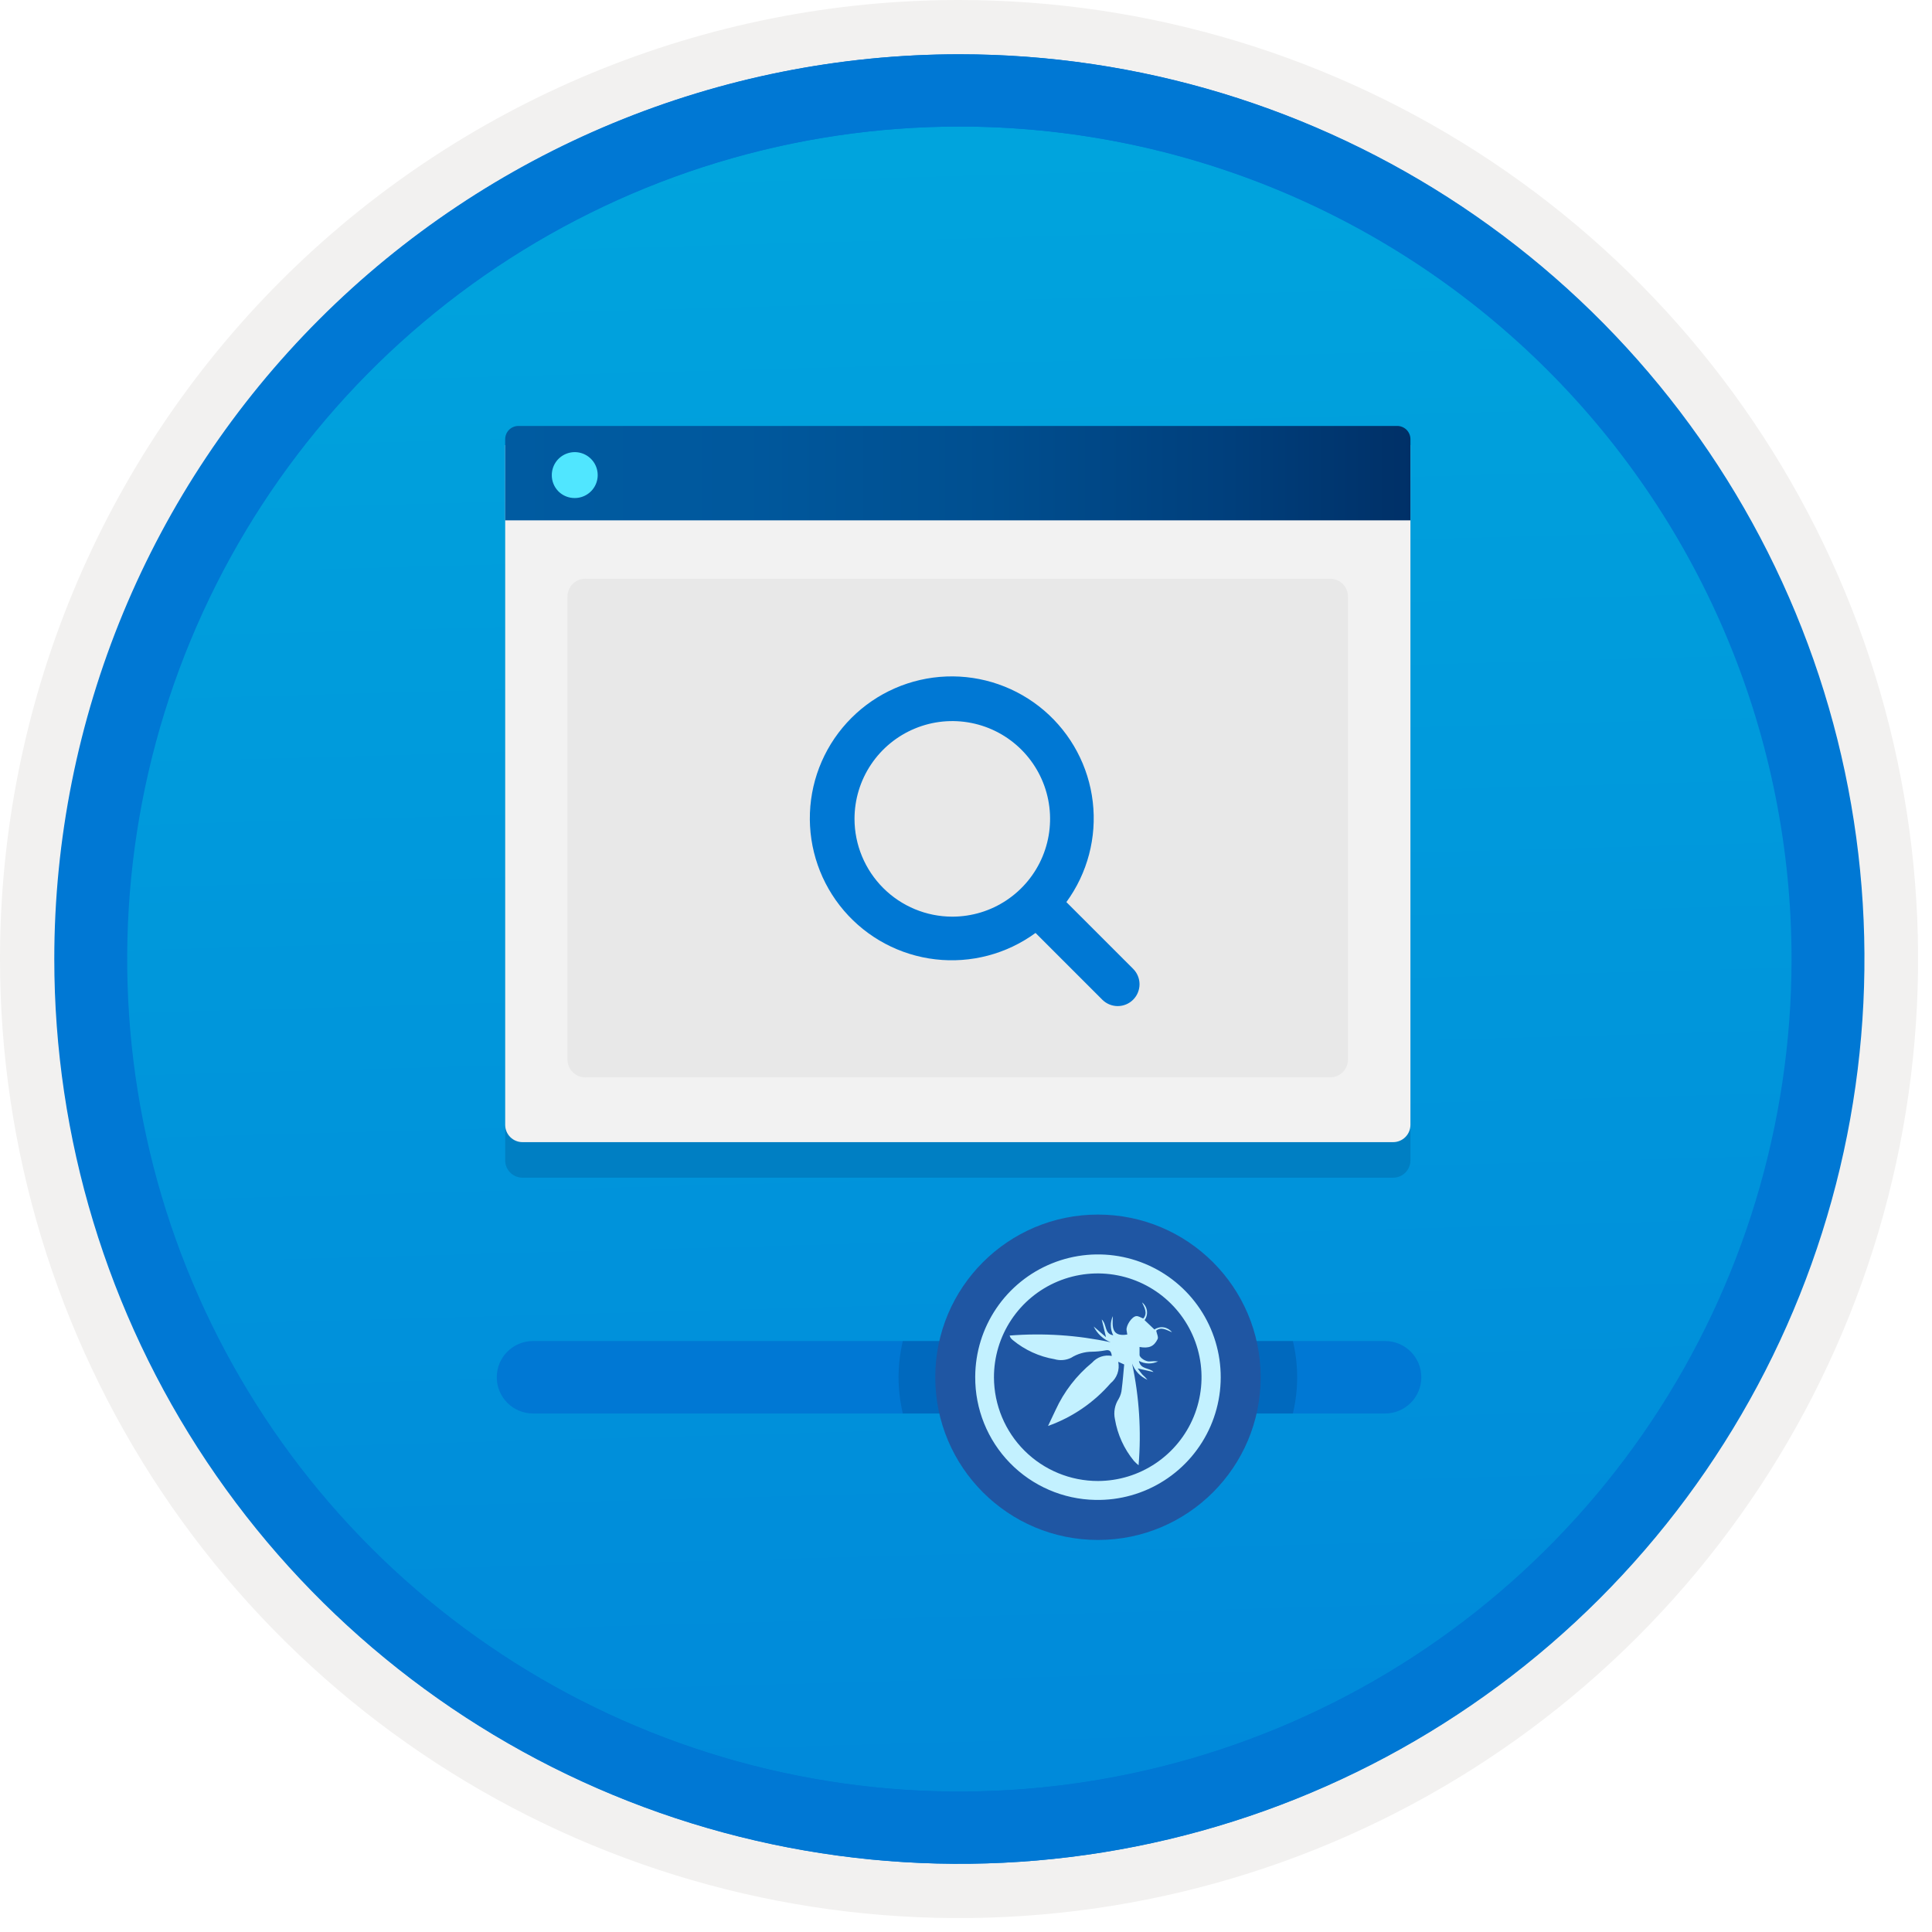 <svg width="100" height="100" viewBox="0 0 100 100" fill="none" xmlns="http://www.w3.org/2000/svg">
<g clip-path="url(#clip0_828_350)">
<path d="M49.64 96.45C40.382 96.45 31.332 93.705 23.634 88.561C15.936 83.418 9.936 76.107 6.393 67.553C2.85 59 1.923 49.588 3.73 40.508C5.536 31.428 9.994 23.087 16.54 16.54C23.087 9.994 31.428 5.536 40.508 3.729C49.588 1.923 59 2.85 67.553 6.393C76.107 9.936 83.418 15.936 88.561 23.634C93.705 31.332 96.45 40.382 96.45 49.64C96.451 55.787 95.24 61.874 92.888 67.554C90.535 73.233 87.088 78.394 82.741 82.741C78.394 87.087 73.234 90.535 67.554 92.888C61.875 95.24 55.787 96.45 49.64 96.45V96.45Z" fill="url(#paint0_linear_828_350)"/>
<path fill-rule="evenodd" clip-rule="evenodd" d="M95.54 49.64C95.54 58.718 92.848 67.593 87.805 75.141C82.761 82.689 75.592 88.572 67.205 92.046C58.818 95.52 49.589 96.429 40.685 94.658C31.782 92.887 23.603 88.515 17.184 82.096C10.765 75.677 6.393 67.498 4.622 58.595C2.851 49.691 3.76 40.462 7.234 32.075C10.708 23.688 16.591 16.519 24.139 11.476C31.688 6.432 40.562 3.74 49.64 3.74C55.668 3.74 61.636 4.927 67.205 7.234C72.774 9.541 77.834 12.921 82.096 17.184C86.359 21.446 89.739 26.506 92.046 32.075C94.353 37.644 95.54 43.612 95.54 49.64V49.64ZM49.64 3.62732e-07C59.458 3.62732e-07 69.055 2.911 77.219 8.366C85.382 13.82 91.744 21.573 95.501 30.644C99.258 39.714 100.242 49.695 98.326 59.324C96.411 68.954 91.683 77.799 84.741 84.741C77.799 91.683 68.954 96.411 59.324 98.326C49.695 100.242 39.714 99.258 30.644 95.501C21.573 91.744 13.82 85.382 8.366 77.219C2.911 69.055 3.62732e-07 59.458 3.62732e-07 49.64C-0.001 43.121 1.283 36.666 3.777 30.643C6.271 24.62 9.928 19.147 14.537 14.537C19.147 9.928 24.62 6.271 30.643 3.777C36.666 1.283 43.121 -0.001 49.64 3.62732e-07V3.62732e-07Z" fill="#F2F1F0"/>
<path fill-rule="evenodd" clip-rule="evenodd" d="M92.73 49.64C92.73 58.163 90.202 66.493 85.468 73.58C80.733 80.666 74.003 86.189 66.129 89.45C58.256 92.711 49.592 93.565 41.233 91.902C32.874 90.24 25.197 86.136 19.17 80.109C13.144 74.083 9.04 66.405 7.378 58.047C5.715 49.688 6.568 41.024 9.83 33.15C13.091 25.277 18.614 18.547 25.7 13.812C32.786 9.077 41.117 6.55 49.64 6.55C55.298 6.55 60.902 7.664 66.13 9.829C71.358 11.995 76.108 15.169 80.11 19.17C84.111 23.171 87.285 27.922 89.45 33.15C91.616 38.378 92.73 43.981 92.73 49.64V49.64ZM49.64 2.81C58.902 2.81 67.956 5.557 75.657 10.702C83.358 15.848 89.36 23.162 92.905 31.719C96.449 40.276 97.377 49.692 95.57 58.776C93.763 67.86 89.303 76.205 82.753 82.754C76.204 89.303 67.86 93.763 58.776 95.57C49.691 97.377 40.276 96.45 31.718 92.905C23.161 89.361 15.848 83.359 10.702 75.657C5.556 67.956 2.81 58.902 2.81 49.64C2.811 37.22 7.745 25.31 16.527 16.528C25.309 7.745 37.22 2.811 49.64 2.81V2.81Z" fill="#0078D4"/>
<path opacity="0.2" d="M27.042 60.957H72.11C72.347 60.956 72.574 60.862 72.741 60.695C72.909 60.527 73.003 60.3 73.004 60.064V24.877H26.148V60.064C26.149 60.3 26.244 60.527 26.411 60.695C26.578 60.862 26.805 60.956 27.042 60.957V60.957Z" fill="#003067"/>
<path d="M27.042 59.117H72.11C72.347 59.117 72.574 59.022 72.741 58.855C72.909 58.688 73.003 58.461 73.004 58.224V23.038H26.148V58.224C26.149 58.461 26.244 58.688 26.411 58.855C26.578 59.022 26.805 59.117 27.042 59.117V59.117Z" fill="#F2F2F2"/>
<path d="M26.148 26.932H73.004V22.732C73.004 22.642 72.987 22.553 72.952 22.47C72.918 22.387 72.867 22.311 72.804 22.247C72.74 22.184 72.664 22.133 72.581 22.099C72.498 22.064 72.409 22.047 72.319 22.047H26.834C26.744 22.047 26.654 22.064 26.571 22.099C26.488 22.133 26.412 22.184 26.349 22.247C26.285 22.311 26.235 22.387 26.2 22.47C26.166 22.553 26.148 22.642 26.148 22.732V26.932Z" fill="url(#paint1_linear_828_350)"/>
<path d="M29.753 25.778C29.988 25.777 30.217 25.707 30.412 25.576C30.607 25.445 30.759 25.259 30.848 25.041C30.937 24.824 30.96 24.585 30.913 24.355C30.867 24.125 30.753 23.913 30.586 23.748C30.42 23.582 30.208 23.47 29.977 23.424C29.747 23.379 29.508 23.404 29.291 23.494C29.074 23.585 28.889 23.738 28.759 23.933C28.63 24.129 28.561 24.359 28.561 24.594C28.56 24.75 28.59 24.905 28.65 25.05C28.709 25.195 28.797 25.326 28.908 25.437C29.019 25.547 29.151 25.634 29.296 25.692C29.441 25.751 29.596 25.78 29.753 25.778V25.778Z" fill="#50E6FF"/>
<path d="M68.851 29.956H30.293C29.785 29.956 29.373 30.367 29.373 30.875V54.845C29.373 55.353 29.785 55.764 30.293 55.764H68.851C69.359 55.764 69.77 55.353 69.77 54.845V30.875C69.77 30.367 69.359 29.956 68.851 29.956Z" fill="#E8E8E8"/>
<path d="M58.652 50.148L55.196 46.692C56.288 45.198 56.776 43.347 56.562 41.509C56.349 39.671 55.449 37.981 54.044 36.777C52.638 35.573 50.83 34.944 48.981 35.015C47.132 35.086 45.377 35.853 44.069 37.162C42.76 38.47 41.993 40.224 41.922 42.074C41.851 43.923 42.48 45.731 43.683 47.136C44.887 48.542 46.577 49.442 48.415 49.655C50.254 49.869 52.105 49.381 53.599 48.289L57.055 51.745C57.267 51.956 57.554 52.075 57.853 52.075C58.152 52.075 58.439 51.956 58.651 51.744C58.863 51.532 58.981 51.245 58.982 50.946C58.982 50.647 58.863 50.36 58.652 50.148V50.148ZM44.229 42.384C44.23 41.383 44.526 40.405 45.083 39.572C45.639 38.74 46.429 38.092 47.354 37.709C48.279 37.325 49.297 37.225 50.279 37.421C51.261 37.616 52.162 38.098 52.87 38.806C53.578 39.514 54.06 40.416 54.255 41.398C54.45 42.379 54.35 43.397 53.967 44.322C53.584 45.247 52.935 46.037 52.103 46.593C51.271 47.15 50.292 47.446 49.291 47.446C47.949 47.445 46.662 46.911 45.714 45.962C44.765 45.013 44.231 43.726 44.229 42.384Z" fill="#0078D4"/>
<path fill-rule="evenodd" clip-rule="evenodd" d="M92.764 49.64C92.764 58.163 90.237 66.493 85.502 73.58C80.767 80.666 74.037 86.189 66.164 89.45C58.29 92.711 49.626 93.565 41.267 91.902C32.909 90.24 25.231 86.136 19.204 80.109C13.178 74.083 9.074 66.405 7.412 58.047C5.749 49.688 6.602 41.024 9.864 33.15C13.125 25.277 18.648 18.547 25.734 13.812C32.82 9.077 41.151 6.55 49.674 6.55C55.333 6.55 60.936 7.664 66.164 9.829C71.392 11.995 76.142 15.169 80.144 19.17C84.145 23.171 87.319 27.922 89.484 33.15C91.65 38.378 92.764 43.981 92.764 49.64V49.64ZM49.674 2.81C58.936 2.81 67.99 5.557 75.691 10.702C83.392 15.848 89.395 23.162 92.939 31.719C96.484 40.276 97.411 49.692 95.604 58.776C93.797 67.86 89.337 76.205 82.788 82.754C76.238 89.303 67.894 93.763 58.81 95.57C49.726 97.377 40.31 96.45 31.753 92.905C23.196 89.361 15.882 83.359 10.736 75.657C5.59 67.956 2.844 58.902 2.844 49.64C2.845 37.22 7.779 25.31 16.561 16.528C25.343 7.745 37.254 2.811 49.674 2.81V2.81Z" fill="#0078D4"/>
<path d="M71.692 69.411H27.589C26.553 69.411 25.713 70.251 25.713 71.287C25.713 72.323 26.553 73.162 27.589 73.162H71.692C72.728 73.162 73.567 72.323 73.567 71.287C73.567 70.251 72.728 69.411 71.692 69.411Z" fill="#0078D4"/>
<path opacity="0.2" d="M46.509 71.287C46.511 71.918 46.585 72.548 46.73 73.162H66.919C67.214 71.93 67.214 70.644 66.919 69.411H46.73C46.585 70.026 46.511 70.655 46.509 71.287Z" fill="#003067"/>
<path d="M56.831 79.708C61.481 79.708 65.251 75.938 65.251 71.287C65.251 66.636 61.481 62.866 56.831 62.866C52.18 62.866 48.409 66.636 48.409 71.287C48.409 75.938 52.18 79.708 56.831 79.708Z" fill="#1F56A3"/>
<path d="M50.477 71.262C50.482 70 50.861 68.768 51.568 67.723C52.275 66.678 53.276 65.867 54.446 65.394C55.615 64.92 56.899 64.805 58.134 65.064C59.368 65.323 60.498 65.943 61.379 66.846C62.26 67.749 62.852 68.894 63.08 70.135C63.308 71.376 63.161 72.656 62.659 73.813C62.156 74.97 61.321 75.952 60.258 76.632C59.196 77.313 57.955 77.662 56.694 77.635C55.027 77.605 53.44 76.918 52.276 75.725C51.112 74.532 50.466 72.928 50.477 71.262V71.262ZM56.831 76.656C57.894 76.654 58.932 76.336 59.814 75.743C60.696 75.151 61.383 74.31 61.787 73.328C62.191 72.345 62.295 71.264 62.085 70.223C61.875 69.181 61.361 68.225 60.607 67.476C59.854 66.727 58.895 66.217 57.853 66.013C56.81 65.808 55.73 65.918 54.749 66.327C53.769 66.736 52.932 67.427 52.344 68.312C51.756 69.197 51.444 70.237 51.447 71.299C51.453 72.723 52.023 74.087 53.032 75.091C54.041 76.095 55.408 76.658 56.831 76.656H56.831Z" fill="#C3F1FF"/>
<path d="M52.258 69.128C54.007 68.989 55.768 69.105 57.484 69.474C57.102 69.32 56.791 69.029 56.609 68.659L57.248 69.212L57.025 68.294C57.304 68.558 57.148 69.033 57.621 69.115C57.543 68.962 57.5 68.792 57.497 68.62C57.493 68.448 57.529 68.277 57.602 68.121C57.572 68.662 57.527 69.207 58.348 69.075C58.337 69.008 58.321 68.927 58.311 68.846C58.282 68.605 58.583 68.143 58.814 68.122C58.925 68.111 59.045 68.198 59.176 68.247C59.41 67.98 59.248 67.697 59.113 67.412C59.25 67.518 59.34 67.673 59.365 67.845C59.389 68.016 59.345 68.191 59.243 68.33L59.753 68.815C59.894 68.718 60.067 68.678 60.236 68.704C60.405 68.731 60.557 68.822 60.661 68.958C60.376 68.833 60.092 68.661 59.845 68.874C59.876 69.037 59.968 69.208 59.918 69.31C59.727 69.703 59.46 69.803 58.983 69.719C58.983 69.858 58.983 69.995 58.983 70.132C58.983 70.275 59.303 70.483 59.495 70.468C59.644 70.452 59.793 70.451 59.942 70.465C59.786 70.539 59.616 70.576 59.443 70.572C59.271 70.568 59.102 70.523 58.95 70.441C59.044 70.905 59.491 70.773 59.704 71.016L58.887 70.829C58.96 70.938 59.039 71.042 59.124 71.142C59.221 71.227 59.31 71.319 59.392 71.418C59.21 71.338 59.046 71.223 58.909 71.079C58.773 70.934 58.667 70.764 58.597 70.578C58.967 72.307 59.08 74.08 58.933 75.842C58.846 75.772 58.764 75.695 58.689 75.613C58.179 74.991 57.841 74.246 57.708 73.453C57.631 73.092 57.701 72.716 57.902 72.406C57.995 72.246 58.05 72.067 58.063 71.882C58.117 71.468 58.147 71.049 58.187 70.625L57.88 70.486C57.922 70.69 57.907 70.902 57.837 71.098C57.767 71.295 57.644 71.468 57.482 71.599C56.612 72.601 55.497 73.362 54.246 73.807C54.39 73.503 54.51 73.242 54.636 72.984C55.071 72.032 55.718 71.193 56.527 70.53C56.652 70.389 56.812 70.282 56.99 70.221C57.169 70.161 57.361 70.147 57.546 70.183C57.52 69.953 57.446 69.84 57.192 69.899C56.97 69.939 56.745 69.961 56.52 69.964C56.138 69.966 55.764 70.075 55.441 70.279C55.172 70.409 54.865 70.435 54.58 70.351C53.787 70.216 53.044 69.876 52.424 69.364C52.381 69.33 52.343 69.29 52.31 69.247C52.289 69.209 52.271 69.17 52.258 69.128V69.128Z" fill="#C3F1FF"/>
</g>
<defs>
<linearGradient id="paint0_linear_828_350" x1="47.87" y1="-15.153" x2="51.852" y2="130.615" gradientUnits="userSpaceOnUse">
<stop stop-color="#00ABDE"/>
<stop offset="1" stop-color="#007ED8"/>
</linearGradient>
<linearGradient id="paint1_linear_828_350" x1="26.148" y1="24.49" x2="73.088" y2="24.49" gradientUnits="userSpaceOnUse">
<stop stop-color="#005BA1"/>
<stop offset="0.26" stop-color="#00589D"/>
<stop offset="0.53" stop-color="#004F90"/>
<stop offset="0.8" stop-color="#003F7C"/>
<stop offset="1" stop-color="#003067"/>
</linearGradient>
<clipPath id="clip0_828_350">
<rect width="99.28" height="99.28" fill="white"/>
</clipPath>
</defs>
</svg>
